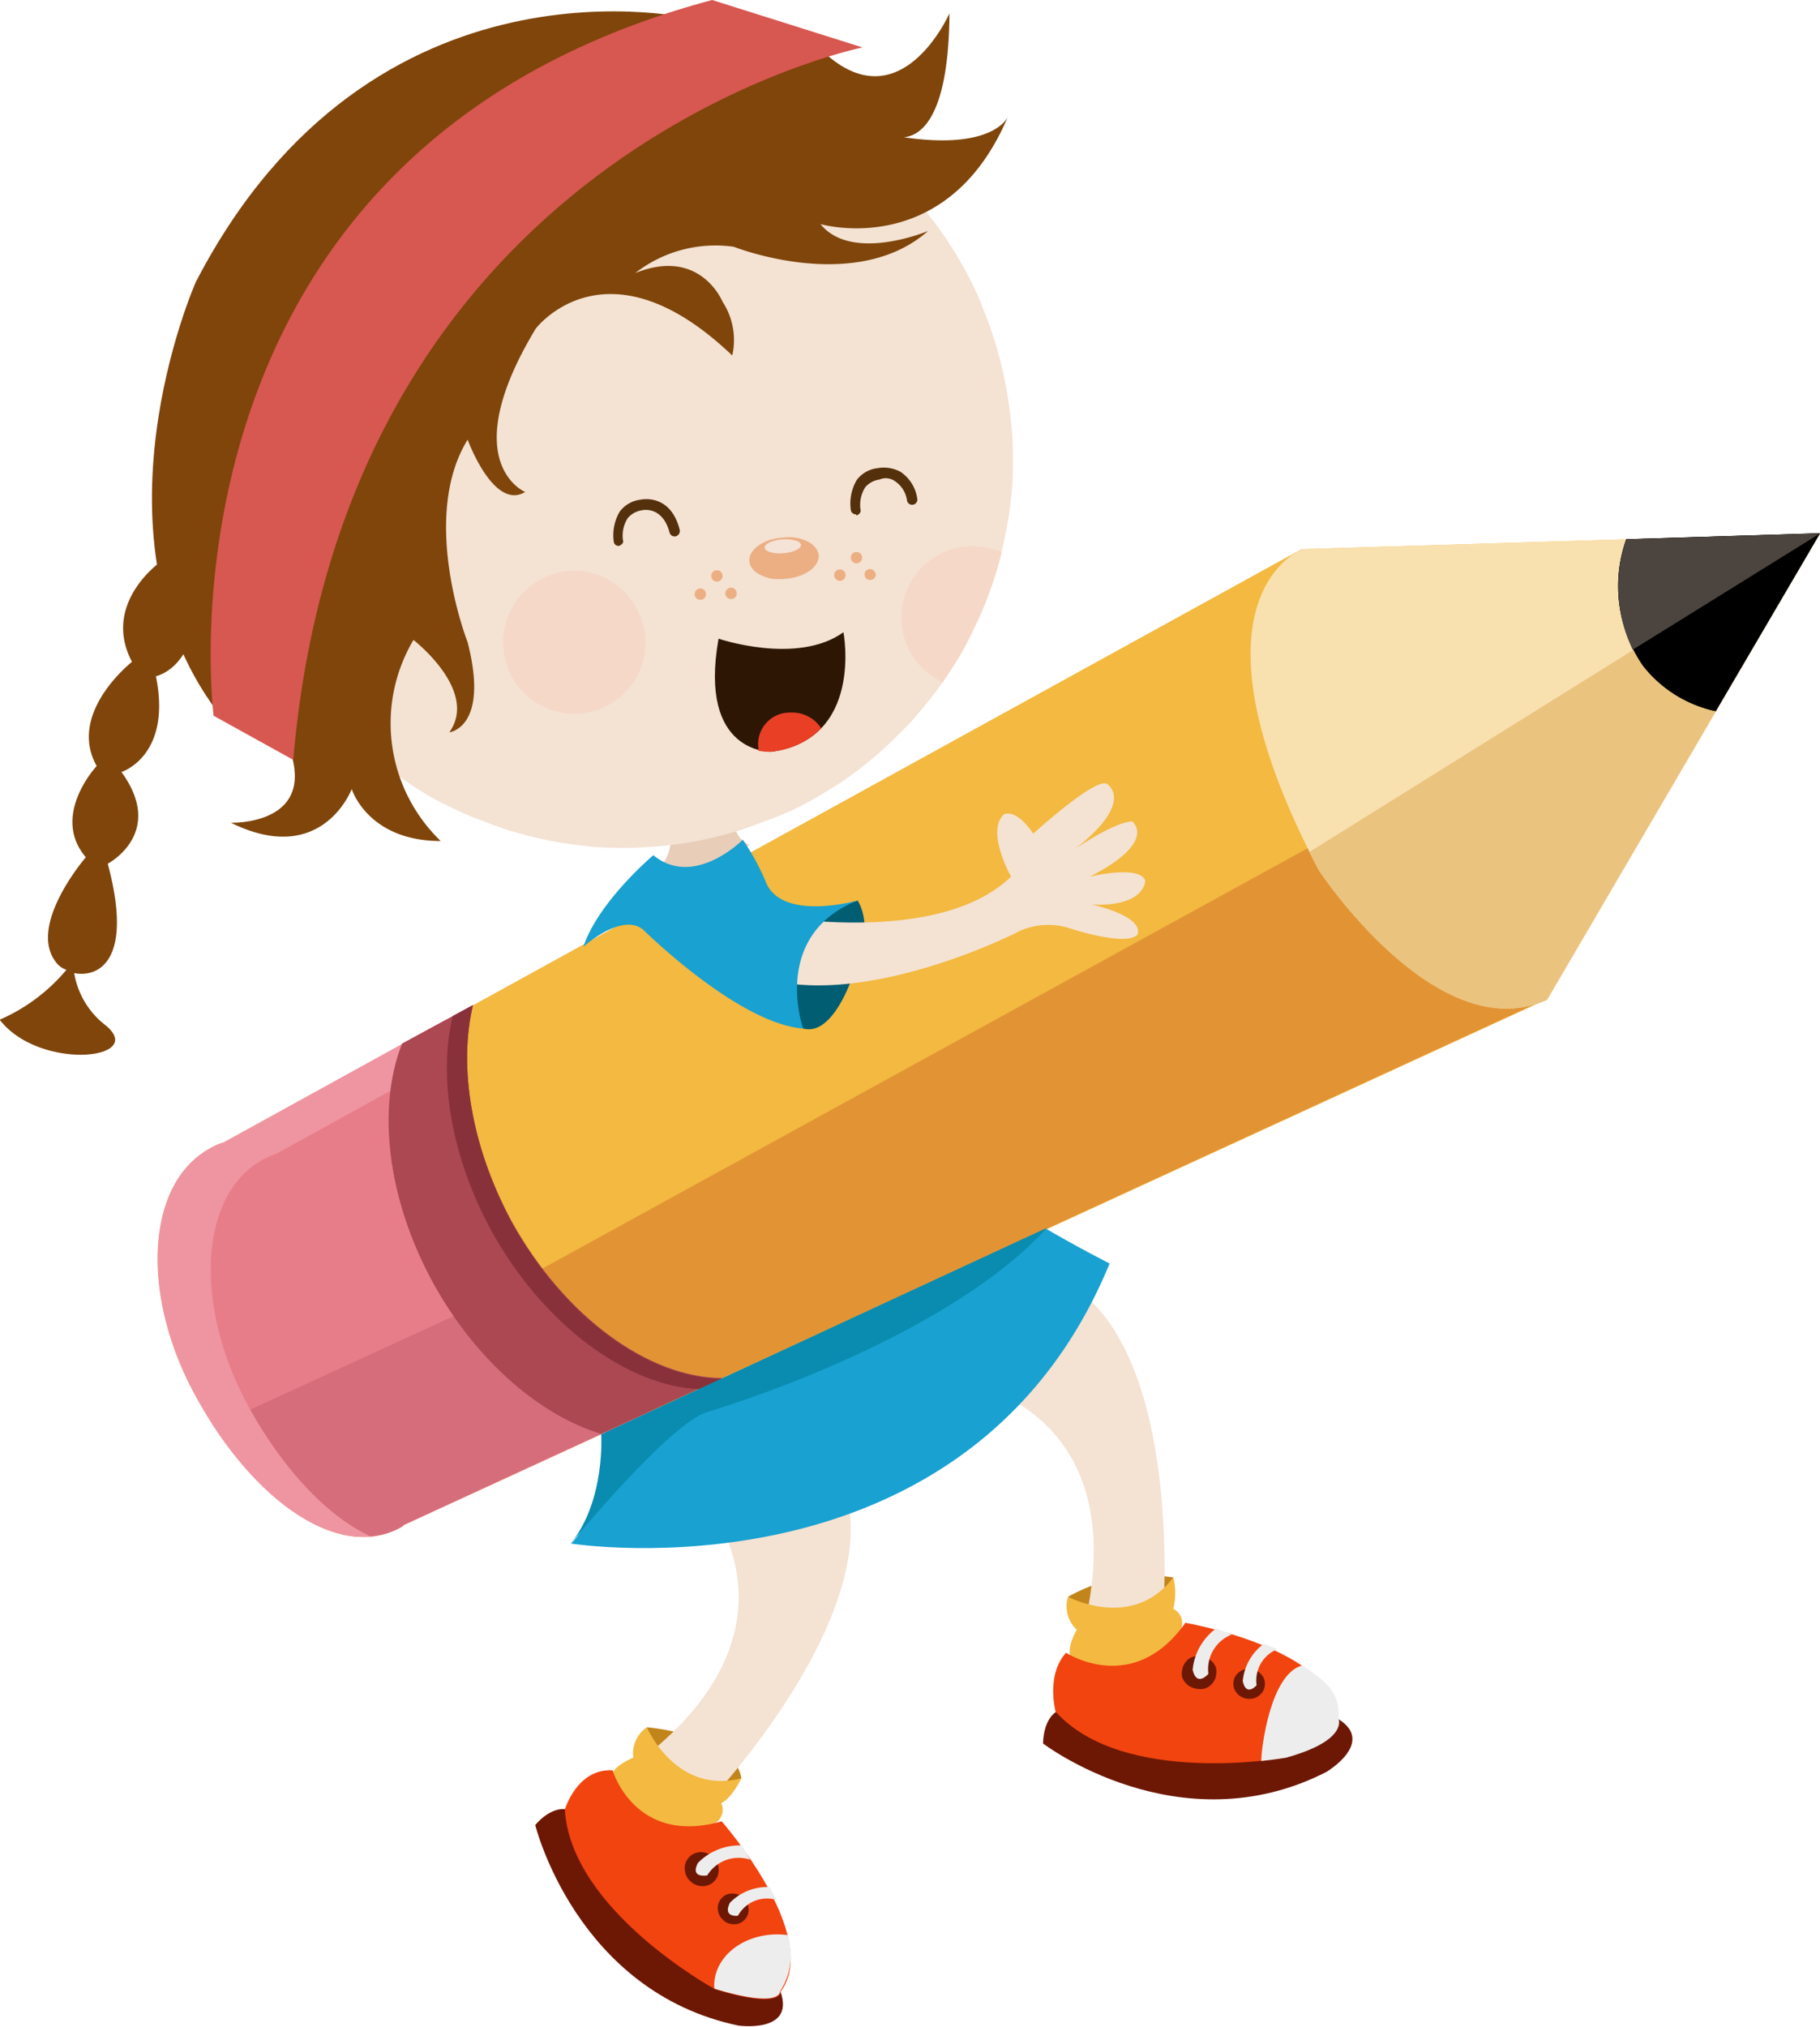 <svg xmlns="http://www.w3.org/2000/svg" xmlns:xlink="http://www.w3.org/1999/xlink" viewBox="0 0 115.55 128.61"><defs><style>.cls-1{fill:none;}.cls-2{clip-path:url(#clip-path);}.cls-3{fill:#c1851b;}.cls-4{fill:#f4e2d3;}.cls-5{fill:#f3b940;}.cls-6{fill:#6d1805;}.cls-7{fill:#f2440f;}.cls-8{fill:#ededed;}.cls-9{fill:#18a1d1;}.cls-10{fill:#e8cdb8;}.cls-11{fill:#e29435;}.cls-12{fill:#f9e0af;}.cls-13{fill:#eac37f;}.cls-14{fill:#e77d89;}.cls-15{fill:#d56d7a;}.cls-16{fill:#ef95a1;}.cls-17{fill:#ab4852;}.cls-18{fill:#89313a;}.cls-19{fill:#54300c;}.cls-20{fill:#ecaf83;}.cls-21{fill:#f5e3d8;}.cls-22{fill:#f5d8c7;}.cls-23{fill:#2d1704;}.cls-24{fill:#e93f25;}.cls-25{fill:#7f450a;}.cls-26{fill:#d75751;}.cls-27{fill:#015d72;}.cls-28{fill:#098caf;}.cls-29{fill:#4c453f;}</style><clipPath id="clip-path" transform="translate(-0.02 -3.78)"><rect class="cls-1" width="115.6" height="132.86"/></clipPath></defs><g id="Ebene_2" data-name="Ebene 2"><g id="Ebene_1-2" data-name="Ebene 1"><g class="cls-2"><path class="cls-3" d="M41.09,113.39s5.55.44,6,3.24l-1.82,1.19-3.86-1Z" transform="translate(-0.02 -3.78)"/><path class="cls-4" d="M45,99.35s6.11,7.41-3.49,15.46l3.77,3s11.79-12.6,8-20.52Z" transform="translate(-0.02 -3.78)"/><path class="cls-5" d="M41.09,113.39s1.83,4.3,6,3.24c0,0-.64,1.31-1.28,1.57a1,1,0,0,1-.59,1.37s-3.91,1.56-6.43-3.07c0,0,.13-.64,1.44-1.18A2,2,0,0,1,41.09,113.39Z" transform="translate(-0.02 -3.78)"/><path class="cls-6" d="M35.9,118.59s-.87-.18-1.9,1c0,0,2.6,10.57,12.9,12.73,0,0,3.62.51,2.67-2.16Z" transform="translate(-0.02 -3.78)"/><path class="cls-7" d="M38.91,116.12s1.41,4.81,6.93,3.24c0,0,6.4,7.28,3.73,10.83,0,0,.07,1.13-4.16-.18,0,0-9.17-5-9.53-11.42C35.9,118.59,36.65,116,38.91,116.12Z" transform="translate(-0.02 -3.78)"/><path class="cls-6" d="M45.31,121.65a1.07,1.07,0,0,1,.25.35,1.06,1.06,0,0,1,.09.42,1.14,1.14,0,0,1-.07.41,1,1,0,0,1-.23.35,1,1,0,0,1-.34.22,1,1,0,0,1-.41.07,1,1,0,0,1-.42-.09,1,1,0,0,1-.35-.24,1,1,0,0,1-.25-.36,1.43,1.43,0,0,1-.09-.41,1.14,1.14,0,0,1,.07-.41,1.18,1.18,0,0,1,.23-.35,1,1,0,0,1,.34-.22,1.15,1.15,0,0,1,.41-.08,1.18,1.18,0,0,1,.42.1A1,1,0,0,1,45.31,121.65Z" transform="translate(-0.02 -3.78)"/><path class="cls-8" d="M44.33,122a3.71,3.71,0,0,1,2.8-1.11l.51.9a2.34,2.34,0,0,0-2.72,1S43.81,123,44.33,122Z" transform="translate(-0.02 -3.78)"/><path class="cls-6" d="M47.24,124.24a1,1,0,0,1,.31.7.93.93,0,0,1-.27.68.87.87,0,0,1-.68.27.94.94,0,0,1-.7-.3,1,1,0,0,1-.31-.7.93.93,0,0,1,.27-.68.87.87,0,0,1,.68-.27A1,1,0,0,1,47.24,124.24Z" transform="translate(-0.02 -3.78)"/><path class="cls-8" d="M46.36,124.53a3.32,3.32,0,0,1,2.51-1l.47.82a2.11,2.11,0,0,0-2.47,1S45.89,125.48,46.36,124.53Z" transform="translate(-0.02 -3.78)"/><path class="cls-8" d="M45.38,129.49a2,2,0,0,0,0,.49s0,0,0,0c4.24,1.28,4.16.18,4.16.18a4.16,4.16,0,0,0,.47-3.6.19.19,0,0,1-.13,0C47.62,126.33,45.59,127.64,45.38,129.49Z" transform="translate(-0.02 -3.78)"/><path class="cls-3" d="M67.83,105.11a10.39,10.39,0,0,1,6.68-1.23l-1,3.24-3.6.59Z" transform="translate(-0.02 -3.78)"/><path class="cls-4" d="M62.07,91.74s9.4,1.93,7,14.25l4.81-.06s1.28-17.23-6.6-21Z" transform="translate(-0.02 -3.78)"/><path class="cls-5" d="M67.83,105.11s4.11,2.19,6.68-1.23a4.12,4.12,0,0,1,0,2,1,1,0,0,1,.41,1.44S72.84,111,68,109c0,0-.31-.59.39-1.8A2,2,0,0,1,67.83,105.11Z" transform="translate(-0.02 -3.78)"/><path class="cls-6" d="M67.06,112.42s-.77.41-.82,2c0,0,8.65,6.59,18,1.8,0,0,3.16-1.88.72-3.37Z" transform="translate(-0.02 -3.78)"/><path class="cls-7" d="M67.7,108.66s4.26,2.8,7.58-1.9c0,0,9.55,1.64,9.68,6.09,0,0,.77.83-3.34,2.47,0,0-10.3,1.85-14.59-2.93C67.06,112.42,66.39,110.13,67.7,108.66Z" transform="translate(-0.02 -3.78)"/><path class="cls-6" d="M76.28,108.89a1.21,1.21,0,0,1,.42.13,1.15,1.15,0,0,1,.33.26,1,1,0,0,1,.2.37,1.12,1.12,0,0,1,0,.41,1.06,1.06,0,0,1-.13.39,1,1,0,0,1-.27.31,1,1,0,0,1-.38.19,1.26,1.26,0,0,1-.43,0,1.16,1.16,0,0,1-.41-.13.93.93,0,0,1-.33-.26,1,1,0,0,1-.21-.37,1.12,1.12,0,0,1,0-.41,1.06,1.06,0,0,1,.13-.39,1.18,1.18,0,0,1,.27-.32,1.07,1.07,0,0,1,.39-.18A1.2,1.2,0,0,1,76.28,108.89Z" transform="translate(-0.02 -3.78)"/><path class="cls-8" d="M75.74,109.74a3.69,3.69,0,0,1,1.49-2.62l1,.38A2.36,2.36,0,0,0,76.74,110S76,110.87,75.74,109.74Z" transform="translate(-0.02 -3.78)"/><path class="cls-6" d="M79.43,109.69a1,1,0,0,1,.67.35.86.86,0,0,1,.22.7.93.93,0,0,1-.36.64,1,1,0,0,1-.73.2,1,1,0,0,1-.68-.35.91.91,0,0,1-.22-.7.89.89,0,0,1,.36-.64A1,1,0,0,1,79.43,109.69Z" transform="translate(-0.02 -3.78)"/><path class="cls-8" d="M78.92,110.46a3.34,3.34,0,0,1,1.34-2.37l.87.34a2.14,2.14,0,0,0-1.33,2.29S79.15,111.49,78.92,110.46Z" transform="translate(-0.02 -3.78)"/><path class="cls-8" d="M85,112.85c.13-1.93-1.15-2.54-2.28-3.39-2.08.51-2.65,5.48-2.62,6.07,1-.11,1.57-.21,1.57-.21C85.65,114.22,85,112.85,85,112.85Z" transform="translate(-0.02 -3.78)"/><path class="cls-9" d="M38.6,92s-.1,7.75-2.34,9.73c0,0,25.22,4,34.21-17.77,0,0-8.4-4.22-10.68-7.08Z" transform="translate(-0.02 -3.78)"/><path class="cls-10" d="M42.56,56.32A2.94,2.94,0,0,1,42,58.74s3.55,1.49,5.58-1.36c0,0-1.31-.39-1-2.7Z" transform="translate(-0.02 -3.78)"/><path class="cls-5" d="M115.57,37.63l-32.92,1L14.23,76.28a3.55,3.55,0,0,0-.93.41c-4,2.24-4.39,9.29-.82,15.74s9,10.5,13,8.26a1.53,1.53,0,0,0,.16-.13L98.21,67.2Z" transform="translate(-0.02 -3.78)"/><path class="cls-11" d="M106.3,53.44,89.61,54,21.16,91.58a5,5,0,0,0-.95.41c-2,1.14-3.11,3.48-3.26,6.33,2.85,2.65,6,3.76,8.53,2.34a.58.58,0,0,0,.15-.13L98.19,67.18Z" transform="translate(-0.02 -3.78)"/><path class="cls-12" d="M82.67,38.63l-.46.26c-1.57,1-6.16,5.47,1.54,20.11,0,0,7.48,11.39,14.49,8.23l17.33-29.6Z" transform="translate(-0.02 -3.78)"/><path class="cls-13" d="M83.16,57.84c.18.39.39.77.59,1.16,0,0,7.48,11.39,14.49,8.23l17.33-29.6Z" transform="translate(-0.02 -3.78)"/><path d="M103.27,38a8.88,8.88,0,0,0,1.08,8.05,8,8,0,0,0,4.6,2.86l6.62-11.29Z" transform="translate(-0.02 -3.78)"/><path class="cls-14" d="M28.35,68.51l-14.1,7.77a3.64,3.64,0,0,0-.92.41c-4,2.24-4.39,9.29-.82,15.74s9,10.5,13,8.26a.87.87,0,0,0,.15-.13l15.77-7.25C27.71,87.16,27.33,75.23,28.35,68.51Z" transform="translate(-0.02 -3.78)"/><path class="cls-15" d="M31.87,85.87l-.79.39L15.31,93.51l-.16.11a5.1,5.1,0,0,1-1.64.54c3.54,5.4,8.32,8.53,12,6.5a.58.58,0,0,0,.15-.13L41.4,93.28A22.55,22.55,0,0,1,31.87,85.87Z" transform="translate(-0.02 -3.78)"/><path class="cls-16" d="M15.85,93.13c-3.57-6.46-3.19-13.51.82-15.74a7,7,0,0,1,.92-.41L28,71.24a24.17,24.17,0,0,1,.31-2.73l-14.1,7.77a3.64,3.64,0,0,0-.92.41c-4,2.24-4.39,9.29-.82,15.74,3,5.48,7.37,9.21,11.09,8.85C20.78,100,18,97,15.85,93.13Z" transform="translate(-0.02 -3.78)"/><path class="cls-17" d="M30.05,67.56,25.55,70c-1.59,4-1,9.8,2,15.25,2.72,4.91,6.78,8.36,10.64,9.52l7.7-3.55c-4.62,0-10-3.83-13.38-9.93C29.92,76.51,29.12,71.45,30.05,67.56Z" transform="translate(-0.02 -3.78)"/><path class="cls-18" d="M30.05,67.56l-1.29.7c-.92,3.85-.12,8.92,2.49,13.68,3.34,6,8.66,9.82,13.21,10l1.43-.67c-4.62,0-10-3.83-13.38-9.92C29.92,76.51,29.12,71.45,30.05,67.56Z" transform="translate(-0.02 -3.78)"/><path d="M103.27,38a8.88,8.88,0,0,0,1.08,8.05,8,8,0,0,0,4.6,2.86l6.62-11.29Z" transform="translate(-0.02 -3.78)"/><path class="cls-4" d="M64.33,32.87c0,.81,0,1.62-.11,2.42A25,25,0,0,1,63.27,40a23,23,0,0,1-.81,2.29c-.31.74-.66,1.48-1,2.19s-.8,1.41-1.24,2.08-.93,1.32-1.45,1.95-1,1.22-1.62,1.79A23,23,0,0,1,55.31,52a22.75,22.75,0,0,1-1.94,1.45c-.68.45-1.37.86-2.08,1.25s-1.44.72-2.19,1-1.51.58-2.28.82-1.56.43-2.35.59a21.34,21.34,0,0,1-2.4.35c-.8.08-1.61.12-2.42.12s-1.61,0-2.42-.12a21.51,21.51,0,0,1-2.39-.35c-.79-.16-1.58-.36-2.35-.59S31,56,30.21,55.7s-1.48-.65-2.19-1-1.41-.8-2.08-1.25A22.75,22.75,0,0,1,24,52a21.35,21.35,0,0,1-1.8-1.63c-.57-.57-1.11-1.17-1.63-1.79s-1-1.28-1.44-1.95-.86-1.37-1.24-2.08-.73-1.45-1-2.19S16.27,40.82,16,40a26,26,0,0,1-.94-4.75c-.08-.8-.12-1.61-.12-2.42s0-1.62.12-2.42A26.38,26.38,0,0,1,16,25.69c.24-.77.51-1.53.82-2.28s.66-1.48,1-2.19a22.82,22.82,0,0,1,1.24-2.08,23.36,23.36,0,0,1,1.44-1.95c.52-.63,1.06-1.23,1.63-1.8s1.17-1.11,1.8-1.63,1.27-1,1.94-1.44,1.37-.87,2.08-1.25,1.44-.73,2.19-1a22.86,22.86,0,0,1,2.28-.81,23.75,23.75,0,0,1,2.35-.59c.79-.16,1.59-.28,2.39-.36s1.62-.12,2.42-.12,1.62,0,2.42.12a23.93,23.93,0,0,1,2.4.36c.79.16,1.57.35,2.35.59A23.79,23.79,0,0,1,49.1,10c.75.31,1.48.66,2.19,1s1.4.8,2.08,1.25,1.32.93,1.94,1.44,1.22,1.06,1.8,1.63a23.09,23.09,0,0,1,1.62,1.8,21.42,21.42,0,0,1,1.45,1.95c.44.67.86,1.36,1.24,2.08s.73,1.44,1,2.19a25.26,25.26,0,0,1,1.76,7C64.3,31.25,64.33,32.06,64.33,32.87Z" transform="translate(-0.02 -3.78)"/><path class="cls-19" d="M39.32,38.42a.3.3,0,0,1-.33-.25,2.94,2.94,0,0,1,.38-1.93,1.93,1.93,0,0,1,1.31-.75c.23-.05,1.93-.31,2.49,1.9a.35.35,0,0,1-.23.42.33.33,0,0,1-.41-.24c-.44-1.64-1.62-1.44-1.75-1.41h0a1.48,1.48,0,0,0-.9.49,2.07,2.07,0,0,0-.31,1.41C39.63,38.22,39.5,38.35,39.32,38.42Z" transform="translate(-0.02 -3.78)"/><path class="cls-19" d="M54.37,36.42a.32.32,0,0,1-.33-.26,2.94,2.94,0,0,1,.38-1.93,1.92,1.92,0,0,1,1.31-.74,2.24,2.24,0,0,1,1.46.23,2.46,2.46,0,0,1,1.06,1.67.33.33,0,0,1-.64.18,1.75,1.75,0,0,0-.75-1.24,1,1,0,0,0-1-.12h0a1.47,1.47,0,0,0-.9.48,2.1,2.1,0,0,0-.31,1.42c.05.18-.07.31-.25.38Z" transform="translate(-0.02 -3.78)"/><path class="cls-20" d="M52,39a.93.93,0,0,1-.13.53,1.53,1.53,0,0,1-.45.47,2.47,2.47,0,0,1-.69.34,3.22,3.22,0,0,1-.83.17,4,4,0,0,1-.85,0,2.68,2.68,0,0,1-.74-.24,1.38,1.38,0,0,1-.51-.39.85.85,0,0,1-.08-1,1.62,1.62,0,0,1,.44-.47,2.79,2.79,0,0,1,.69-.35,3.38,3.38,0,0,1,.84-.16,3,3,0,0,1,.85,0,2.79,2.79,0,0,1,.74.23,1.59,1.59,0,0,1,.51.4A1,1,0,0,1,52,39Z" transform="translate(-0.02 -3.78)"/><path class="cls-21" d="M50.87,38.36c0,.12-.09.23-.31.33a2.09,2.09,0,0,1-.8.19,2.18,2.18,0,0,1-.83-.06c-.23-.07-.35-.16-.36-.28s.09-.23.31-.34a2.54,2.54,0,0,1,.81-.19,2.33,2.33,0,0,1,.82.07C50.74,38.14,50.86,38.24,50.87,38.36Z" transform="translate(-0.02 -3.78)"/><path class="cls-22" d="M41,44.54a5.26,5.26,0,0,1-.08.89,5.2,5.2,0,0,1-.26.85,4.21,4.21,0,0,1-.42.78,4.05,4.05,0,0,1-.56.68,4.18,4.18,0,0,1-.69.57,4.84,4.84,0,0,1-.78.42,4,4,0,0,1-.85.25,4.31,4.31,0,0,1-.88.09,4.81,4.81,0,0,1-1.73-.34,5.86,5.86,0,0,1-.78-.42,4.11,4.11,0,0,1-.68-.57,4.67,4.67,0,0,1-.57-.68,4.84,4.84,0,0,1-.41-.78,4.5,4.5,0,0,1,0-3.47,4.84,4.84,0,0,1,.41-.78,4.75,4.75,0,0,1,.57-.69,4.6,4.6,0,0,1,.68-.56,5.86,5.86,0,0,1,.78-.42A4.31,4.31,0,0,1,36.44,40a5.14,5.14,0,0,1,.88.08,4.66,4.66,0,0,1,.85.26,4.84,4.84,0,0,1,.78.42,4.69,4.69,0,0,1,.69.56,4.12,4.12,0,0,1,.56.69,4.21,4.21,0,0,1,.42.78A4.31,4.31,0,0,1,41,44.54Z" transform="translate(-0.02 -3.78)"/><path class="cls-22" d="M61.43,38.45a4.53,4.53,0,0,0-4.16,4.89,4.47,4.47,0,0,0,2.6,3.72,24.94,24.94,0,0,0,3.75-8.23A4.88,4.88,0,0,0,61.43,38.45Z" transform="translate(-0.02 -3.78)"/><path class="cls-23" d="M45.64,44.31s5,1.7,7.93-.41c0,0,1.31,6.82-4.62,7.59C49,51.46,44.33,51.69,45.64,44.31Z" transform="translate(-0.02 -3.78)"/><path class="cls-24" d="M52.16,50a2.21,2.21,0,0,0-2-1,2,2,0,0,0-2,2.18.65.65,0,0,1,0,.24,4.34,4.34,0,0,0,.69.07A5.1,5.1,0,0,0,52.16,50Z" transform="translate(-0.02 -3.78)"/><path class="cls-20" d="M45.89,40.33a.33.33,0,0,1-.1.25.36.36,0,0,1-.26.11.36.36,0,0,1-.25-.11.33.33,0,0,1-.1-.25.35.35,0,0,1,.1-.26.35.35,0,0,1,.25-.1.34.34,0,0,1,.36.36Z" transform="translate(-0.02 -3.78)"/><path class="cls-20" d="M44.84,41.48a.34.34,0,0,1-.36.36.33.33,0,0,1-.25-.1.36.36,0,0,1-.11-.26.38.38,0,0,1,.36-.36.36.36,0,0,1,.26.11A.33.33,0,0,1,44.84,41.48Z" transform="translate(-0.02 -3.78)"/><path class="cls-20" d="M46.79,41.43a.34.34,0,0,1-.36.36.33.33,0,0,1-.25-.1.36.36,0,0,1-.11-.26.38.38,0,0,1,.36-.36.36.36,0,0,1,.26.11A.33.33,0,0,1,46.79,41.43Z" transform="translate(-0.02 -3.78)"/><path class="cls-20" d="M54.76,39.17a.34.34,0,0,1-.11.25.36.36,0,0,1-.25.11.36.36,0,0,1-.26-.11.33.33,0,0,1-.1-.25.34.34,0,0,1,.36-.36.35.35,0,0,1,.25.1A.36.36,0,0,1,54.76,39.17Z" transform="translate(-0.02 -3.78)"/><path class="cls-20" d="M53.7,40.28a.35.35,0,0,1-.1.25.36.36,0,0,1-.26.11.34.34,0,0,1-.25-.11.36.36,0,0,1-.11-.25.36.36,0,0,1,.11-.26.33.33,0,0,1,.25-.1.34.34,0,0,1,.36.36Z" transform="translate(-0.02 -3.78)"/><path class="cls-20" d="M55.63,40.22a.36.36,0,0,1-.11.26.33.33,0,0,1-.25.1.34.34,0,0,1-.36-.36A.33.33,0,0,1,55,40a.36.36,0,0,1,.26-.11.38.38,0,0,1,.36.36Z" transform="translate(-0.02 -3.78)"/><path class="cls-25" d="M47.82,6.12l3.85.31c5.27,5.81,8.63-1.8,8.63-1.8-.07,9.64-3.8,7.71-3.8,7.71C63,13.55,64,11.21,64,11.21,60.12,20.34,52.11,18,52.11,18c2,2.47,6.83.44,6.83.44-4.62,4.06-12.33,1-12.33,1a8.28,8.28,0,0,0-6.26,1.67c4.13-1.67,5.54,1.81,5.54,1.81a4.44,4.44,0,0,1,.62,3.42c-8-7.64-12.48-1.7-12.48-1.7C28.89,33.15,33.36,35,33.36,35c-2,1.21-3.65-3.32-3.65-3.32-3.08,5,0,12.86,0,12.86,1.39,5.43-1.16,5.71-1.16,5.71,1.88-2.65-2.28-5.86-2.28-5.86A10.37,10.37,0,0,0,28,57.15c-4.64,0-5.65-3.3-5.65-3.3s-1.87,5-7.67,2.14c0,0,6,.2,3.41-5.45C18.13,50.54,12.33,17.77,47.82,6.12Z" transform="translate(-0.02 -3.78)"/><path class="cls-25" d="M44.15,5S23.68,0,12.45,21.68c0,0-7.29,16.41,1.73,27.73C14.15,49.38,16.38,19.21,44.15,5Z" transform="translate(-0.02 -3.78)"/><path class="cls-25" d="M12.71,41l-2.52-1.55S6.45,42.08,8.4,45.78c0,0-4.14,3.24-2.24,6.61,0,0-2.95,3.14-.69,5.79,0,0-3.75,4.34-1.88,6.68a1.3,1.3,0,0,0,.65.46A11.52,11.52,0,0,1,0,68.49c2.52,3.26,9.38,2.54,6.73.36a5.27,5.27,0,0,1-2-3.32c1.57.31,3.78-.82,2.13-6.94,0,0,3.7-1.93.87-5.82,0,0,3.22-1,2.19-6.07C9.94,46.65,12.58,46.29,12.71,41Z" transform="translate(-0.02 -3.78)"/><path class="cls-26" d="M54.78,6.79S21.93,13.43,18.64,52l-5.06-2.8S9,13.45,45.23,3.78Z" transform="translate(-0.02 -3.78)"/><path class="cls-27" d="M54.47,60.93s1.21,1.67-.33,4.83c0,0-1.23,3.81-3.13,3.29l-2.44-3,1.2-3.7Z" transform="translate(-0.02 -3.78)"/><path class="cls-4" d="M46.77,61.54s12.35,2.78,17.44-2.13c0,0-1.6-2.83-.47-3.94,0,0,.72-.48,1.88,1.21,0,0,3.93-3.57,4.67-3.16,0,0,1.88,1.08-2,4.12,0,0,2.52-1.73,3.62-1.73,0,0,1.65,1.29-2.7,3.5,0,0,3.19-.77,3.52.26,0,0,0,1.67-3.39,1.51,0,0,3.26.7,2.91,1.88,0,0-.31.85-4.19-.33a4.43,4.43,0,0,0-3.6.28S52.6,69,46.28,64.84Z" transform="translate(-0.02 -3.78)"/><path class="cls-9" d="M41.5,58.05S38,61,37.06,63.86c0,0,2.44-2.21,3.8-1.08,0,0,6,5.94,10.15,6.27,0,0-2.09-5.89,3.44-8.12,0,0-4.7,1.33-5.78-1.11a15,15,0,0,0-1.49-2.75S44.1,60.18,41.5,58.05Z" transform="translate(-0.02 -3.78)"/><path class="cls-28" d="M36.26,101.72s6.17-7.49,8.58-8.31c0,0,14.87-4.32,21.68-11.73L38.19,94.8S38.47,99,36.26,101.72Z" transform="translate(-0.02 -3.78)"/><path class="cls-29" d="M115.57,37.63l-12.3.38a9.22,9.22,0,0,0,.41,7Z" transform="translate(-0.02 -3.78)"/></g></g></g></svg>